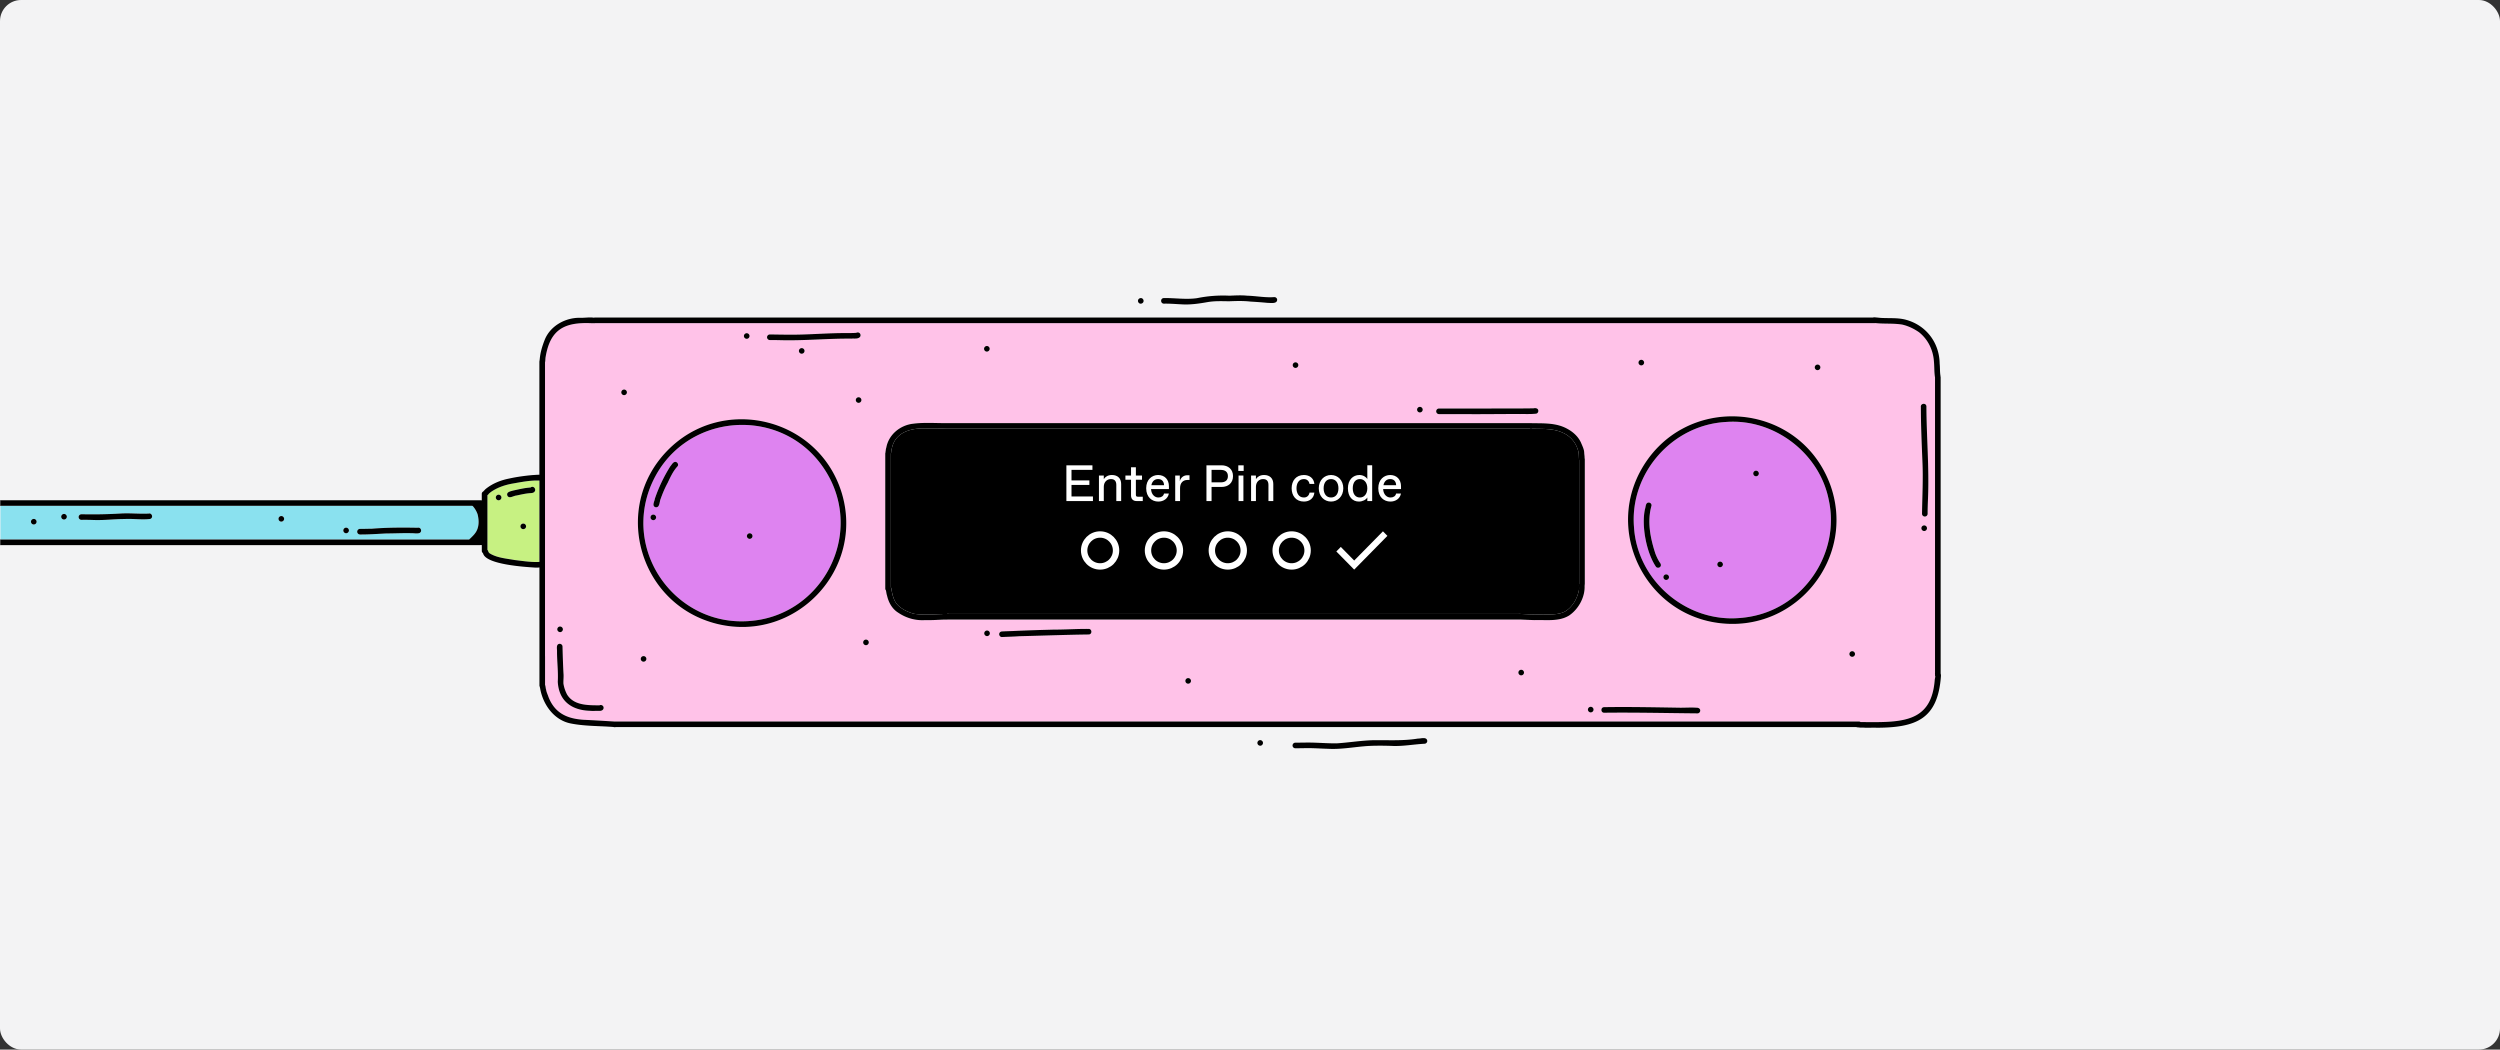 <svg xmlns="http://www.w3.org/2000/svg" width="474" height="199" fill="none"><rect width="100%" height="100%" fill="#333333" stroke="none"/><rect width="474" height="199" fill="#F3F3F4" rx="4"/><g clip-path="url(#a)"><path fill="#000" d="M168.912 105.626v5.749c.05.074.085.166.096.282.163.98.372 1.934.936 2.751.83 1.018 2.085 1.605 3.319 1.962 1.808.28 3.567.124 5.376.064.294-.028.588-.003.886-.018a.092.092 0 0 0 .032-.007.524.524 0 0 1 .33-.01h108.057a.493.493 0 0 1 .163-.007c1.55.088 3.046.152 4.567.116 1.369-.017 2.862.075 4.092-.594 1.408-.841 2.263-2.414 2.592-3.981.078-.392-.014-.792.032-1.184.004-.028.015-.05.022-.074V87.251s-.015-.032-.018-.05c-.071-.657 0-1.343-.248-1.969a5.084 5.084 0 0 0-2.876-3.2c-1.78-.823-3.837-.696-5.744-.749a.547.547 0 0 1-.479-.007H179.273c-.018 0-.035-.004-.057-.007h-.003c-1.099-.053-2.138.028-3.216-.021-2.982-.18-6.28.505-6.922 3.86.004-.024 0-.007.014-.067a3.033 3.033 0 0 0-.113.633.912.912 0 0 1-.064.311V105.626Z"/><path fill="#8AE1EF" d="M3.096 102.302H88.96a.856.856 0 0 1 .23-.23c.266-.268.62-.601.833-.891.834-1.043.834-2.418.532-3.638a4.627 4.627 0 0 0-.922-1.584.705.705 0 0 1-.088-.046H.089v6.386h3.01l-.003.003Zm65.16-2.022c.705.003 1.517-.028 2.205-.032 2.893-.237 5.819-.247 8.716-.184.666-.184.953.824.283 1.022-.49.12-1-.011-1.5.007-1.553-.046-3.11.053-4.663.05-1.702.074-3.35.212-5.038.198-.291-.015-.532-.23-.532-.531 0-.279.24-.544.532-.53h-.004Zm-2.635-.237c.29 0 .531.24.531.53 0 .29-.24.531-.531.531a.535.535 0 0 1-.532-.531c0-.29.24-.53.532-.53ZM53.355 97.84c.291 0 .525.262.518.545a.538.538 0 0 1-.546.516.535.535 0 0 1-.518-.544.538.538 0 0 1 .546-.517Zm-37.92-.336c2.493.053 4.986.011 7.468-.141 1.752-.099 3.525.103 5.266.014.666-.177.957.831.284 1.022-1.596.194-3.23-.085-4.844.01-2 .004-3.894.262-5.872.184-.766-.024-1.536-.046-2.301-.024-.291.01-.532-.248-.532-.53 0-.298.24-.52.531-.531v-.004Zm-3.3-.063c.29 0 .531.24.531.53 0 .29-.241.53-.532.53a.535.535 0 0 1-.532-.53c0-.29.242-.53.532-.53Zm-5.717.944c.291 0 .525.261.518.544a.538.538 0 0 1-.546.516.535.535 0 0 1-.518-.544.538.538 0 0 1 .546-.516Z"/><path fill="#DE83F0" d="M329.715 117.184c.826-.06 1.663-.167 2.464-.329 10.018-1.955 16.691-12.081 14.567-21.992-1.723-8.977-10.432-15.567-19.527-14.856-10.212.569-18.23 9.754-17.425 19.884.592 10.115 9.815 18.095 19.918 17.293h.003Zm3.23-27.942c.291 0 .532.24.532.53 0 .29-.241.53-.532.53a.535.535 0 0 1-.531-.53c0-.29.241-.53.531-.53Zm-18.229 18.293c-.22.173-.578.152-.748-.085-1.812-2.676-2.78-7.792-2.071-10.946.163-.463.092-1.273.773-1.22.277.035.511.308.461.594-.851 2.98-.231 6.103.695 8.973.227.601.493 1.195.837 1.743.244.262.39.679.057.941h-.004Zm11.418-1.054c.291 0 .532.241.532.531 0 .29-.241.53-.532.53a.535.535 0 0 1-.532-.53c0-.29.241-.531.532-.531Zm-10.227 2.419c.291 0 .532.24.532.53 0 .286-.241.53-.532.53a.535.535 0 0 1-.532-.53c0-.286.242-.53.532-.53Z"/><path fill="#C7F182" d="M92.782 104.869c1.372.902 3.216 1.022 4.776 1.308 1.412.163 2.794.393 4.213.379.145-.004.333 0 .5-.036V91.112c-1.663-.074-3.351.265-4.975.548-1.5.251-2.933.736-4.167 1.577-.163.134-.368.269-.492.428a.64.64 0 0 1-.227.219v10.366a.86.86 0 0 1 .088.121c.075.18.131.367.28.498h.004Zm6.415-4.54a.535.535 0 0 1-.518-.544.538.538 0 0 1 .546-.516c.29 0 .525.261.518.544a.537.537 0 0 1-.546.516Zm-1.933-7.318c1.138-.248 2.188-.513 3.34-.584.585-.456 1.216.435.656.88-.216.181-.535.174-.801.195-.82.057-1.745.28-2.514.442-.575.018-1.461.746-1.766-.056-.156-.64.645-.74 1.088-.88l-.003.003Zm-2.727.781c.291 0 .532.24.532.53 0 .29-.241.53-.532.53a.535.535 0 0 1-.532-.53c0-.29.241-.53.532-.53Z"/><path fill="#DE83F0" d="M142.038 117.753h-.05c13.241-.873 21.375-15.154 15.411-26.927-7.532-14.684-28.775-13.301-34.353 2.188-4.446 12.601 5.67 25.736 18.992 24.735v.004Zm.106-16.646c.291 0 .532.241.532.531 0 .289-.241.53-.532.53a.536.536 0 0 1-.532-.53c0-.29.242-.531.532-.531Zm-18.275-2.482a.535.535 0 0 1-.532-.53c0-.29.241-.53.532-.53.291 0 .532.24.532.53 0 .29-.241.53-.532.53Zm1.365-3.96c-.209.52-.145 1.651-.961 1.506-.745-.261-.167-1.106-.106-1.633a29.326 29.326 0 0 1 2.929-6.13c.269-.287.453-.74.861-.832.447-.08.795.503.493.849-.854.912-1.351 2.075-1.893 3.186-.543 1-.954 1.997-1.323 3.05v.004Z"/><path fill="#FFC2E8" d="M103.98 132.122c1.202 3.1 3.56 4.147 6.716 4.348 1.954.092 3.897.212 5.829.329h235.937c.113 0 .22.039.305.099.954.011 1.918.018 2.869.014 6.205-.035 10.605-.831 11.183-7.937.018-.248.089-.481.114-.729a.526.526 0 0 1-.053-.226v-.201a.642.642 0 0 1 0-.223V71.518c-.011-.036-.022-.071-.025-.113-.146-.983-.089-2.02-.192-2.995-.173-2.125-1.156-4.126-2.847-5.445-.989-.672-2.004-1.156-3.142-1.425-1.691-.283-3.411-.102-5.092-.29a.412.412 0 0 1-.092.011H112.83l-.014.007c-.202.035-.408-.01-.613.01-5.113-.247-7.886 1.118-8.759 6.425-.056.276-.028.69-.11 1.007v61.131c.117.279.11.665.203.919.067.485.305.927.439 1.358l.004.004Zm260.857-31.443a.54.54 0 0 1-.546-.516.537.537 0 0 1 .518-.544c.287 0 .539.226.546.516a.537.537 0 0 1-.518.544Zm.411-23.67c.011 5.812.546 11.674.302 17.483-.036.965-.078 1.934-.071 2.903a.533.533 0 0 1-.518.54.54.54 0 0 1-.546-.515c.046-3.31.234-6.57.078-9.865-.138-3.461-.294-6.919-.298-10.377-.099-.679.936-.852 1.053-.166v-.004Zm-243.227 48.448a.536.536 0 0 1-.532-.53c0-.29.242-.531.532-.531.291 0 .532.241.532.531 0 .289-.241.53-.532.53Zm65.117-4.851a.535.535 0 0 1-.525-.537.54.54 0 0 1 .539-.524c.288 0 .529.251.525.538a.54.54 0 0 1-.539.523Zm19.332-.311c-4.368.053-8.797.223-13.169.329-1.16.088-2.195.102-3.33.155-.287.011-.528-.261-.524-.537.003-.301.251-.513.538-.523.639-.036 1.405-.057 2.015-.078 2.592-.127 5.191-.198 7.776-.272 2.191.003 4.382-.149 6.574-.131.681-.078.819.961.124 1.053l-.004.004Zm18.808 9.334a.535.535 0 0 1-.532-.53c0-.29.241-.531.532-.531.291 0 .532.241.532.531 0 .289-.241.53-.532.53Zm63.142-1.58a.535.535 0 0 1-.532-.531c0-.29.241-.53.532-.53.29 0 .531.24.531.53 0 .29-.241.531-.531.531Zm62.758-4.579c.291 0 .532.24.532.53 0 .29-.241.531-.532.531a.536.536 0 0 1-.532-.531c0-.29.242-.53.532-.53Zm-6.567-54.35c.291 0 .532.241.532.531 0 .29-.241.53-.532.53a.536.536 0 0 1-.532-.53c0-.29.242-.53.532-.53Zm-33.42-.901c.291 0 .532.24.532.53 0 .29-.241.53-.532.53a.535.535 0 0 1-.532-.53c0-.29.241-.53.532-.53Zm-.386 21.507c7.978-15.45 30.356-13.99 36.267 2.337 4.798 13.623-6.347 27.649-20.726 26.114-13.68-1.414-21.757-16.257-15.541-28.45Zm-6.649 44.347c4.819-.074 9.638.028 14.457.106 1.021 0 2.042-.067 3.06 0 .34-.01.702.17.691.552-.003.283-.251.537-.539.523-5.889-.053-11.79-.194-17.683-.124-.688-.014-.684-1.06.014-1.06v.003Zm-2.542-.063c.291 0 .528.251.525.537a.54.54 0 0 1-.539.523.537.537 0 0 1-.525-.537.537.537 0 0 1 .539-.523Zm-28.775-56.552c3.237-.007 6.468.024 9.705 0 2.737-.04 5.482.017 8.219-.04.362-.08.851-.028.905.425.039.272-.164.576-.454.597-.993.096-1.997.05-2.993.064-3.23-.014-6.457.042-9.684.025-1.897 0-3.798-.007-5.695-.007a.535.535 0 0 1-.531-.53c0-.29.241-.53.531-.53l-.003-.004Zm-3.628-.319c.291 0 .532.24.532.53 0 .29-.241.531-.532.531a.535.535 0 0 1-.531-.53c0-.29.241-.53.531-.53Zm-23.58-8.443c.291 0 .532.24.532.53 0 .29-.241.531-.532.531a.535.535 0 0 1-.532-.53c0-.29.241-.53.532-.53Zm-58.521-3.093c.291 0 .532.24.532.53 0 .29-.241.53-.532.53a.535.535 0 0 1-.532-.53c0-.29.241-.53.532-.53ZM167.848 86c0-.075.015-.142.039-.198 0-.103.011-.206.039-.305.018-.23.064-.456.128-.675 0 .007 0 .01-.003.018 0 .014-.007.028-.007.042.432-2.471 2.613-4.264 5.063-4.55 1.858-.254 4.127-.117 6.081-.11-.017 0-.032-.003-.049 0h.032c.024 0 .046.004.067.008h-.05.039c.018 0 .036-.008.053-.008h111.069c.042 0 .081.008.124.018 2.287.021 4.719-.078 6.751 1.096 1.138.615 2.156 1.595 2.627 2.804.245.566.483 1.06.518 1.644.014.403.092.714.075 1.082.024.06.039.127.039.205v23.593a.415.415 0 0 1-.015.12.823.823 0 0 1-.024.272c.102 2.157-1.146 4.423-2.915 5.633-1.94 1.212-4.354.806-6.535.884h.018-.047.029c-.841-.018-1.642-.068-2.475-.096-.153-.014-.326 0-.486-.018H179.702c-.269.043-.574 0-.819.018-1.209.05-2.329.131-3.528.099-1.837.11-3.585-.403-5.092-1.439-1.145-.718-1.819-1.994-2.092-3.274-.099-.297-.124-.636-.191-.94a.528.528 0 0 1-.128-.347V86h-.004Zm-3.659 35.267c.291 0 .532.241.532.531 0 .289-.241.53-.532.53a.535.535 0 0 1-.532-.53c0-.29.241-.531.532-.531Zm-.865-45.418c0 .29-.241.53-.532.53a.535.535 0 0 1-.532-.53c0-.29.241-.53.532-.53.291 0 .532.24.532.53Zm-17.361-12.435c1.057 0 2.114.035 3.174.035 3.815.064 7.616-.328 11.428-.296.596-.008 1.195.007 1.791-.05a.55.55 0 0 1 .599.035.54.54 0 0 1 .096.746c-.401.442-1.103.262-1.638.322-4.507-.046-8.996.42-13.507.29a71.34 71.34 0 0 0-1.943-.021.535.535 0 0 1-.532-.53c0-.29.241-.53.532-.53Zm6.574 3.119c0 .29-.241.53-.532.53a.535.535 0 0 1-.531-.53c0-.29.241-.53.531-.53.291 0 .532.24.532.53Zm-10.96-3.356c.291 0 .532.24.532.53 0 .29-.241.531-.532.531a.535.535 0 0 1-.532-.53c0-.29.241-.53.532-.53Zm-15.088 22.306c10.397-10.734 28.623-6.395 33.062 7.846 4.518 14.584-8.648 28.564-23.534 24.975-14.776-3.599-20.105-21.91-9.528-32.82Zm-8.159-11.625c.291 0 .532.24.532.53 0 .29-.241.531-.532.531a.535.535 0 0 1-.532-.53c0-.29.241-.53.532-.53Zm-12.159 44.931c.291 0 .543.208.553.509.011.279-.219.551-.51.551-.291 0-.543-.208-.553-.509-.011-.279.219-.551.51-.551Zm-.067 3.284c.283-.01.549.22.553.509.028 1.683.103 3.366.181 5.049.071.665-.036 1.326-.007 1.991.117.718.344 1.418.688 2.061 1.269 2.097 3.978 2.044 6.148 2.054a.537.537 0 0 1 .66.128.533.533 0 0 1-.064.746c-.266.226-.624.183-.947.173-.482 0-.968.039-1.454-.011-3.485-.102-5.9-1.856-6.102-5.484.113-1.955-.16-3.906-.138-5.865-.008-.477-.195-1.287.485-1.347l-.003-.004Z"/><path fill="#000" d="M68.259 101.341c1.691.014 3.34-.124 5.038-.198 1.553 0 3.11-.092 4.663-.05.5-.018 1.01.113 1.5-.007.67-.198.38-1.206-.284-1.022-2.897-.06-5.822-.053-8.715.184-.692 0-1.5.035-2.206.032-.29-.014-.532.251-.532.53 0 .301.245.516.532.531h.004ZM65.624 101.104c.29 0 .532-.244.532-.531 0-.29-.245-.53-.532-.53a.54.54 0 0 0-.532.53c0 .29.245.531.532.531ZM15.439 98.565c.766-.021 1.535 0 2.301.025 1.979.078 3.872-.177 5.872-.184 1.61-.095 3.248.184 4.844-.01.67-.192.383-1.2-.284-1.022-1.74.088-3.514-.117-5.265-.014a89.111 89.111 0 0 1-7.468.14c-.29.015-.532.238-.532.531 0 .283.245.541.532.53v.004ZM12.137 98.501c.291 0 .532-.244.532-.53 0-.29-.244-.53-.532-.53a.54.54 0 0 0-.532.53c0 .29.245.53.532.53ZM97.941 93.948c.77-.163 1.695-.386 2.514-.442.266-.022.589-.014.801-.195.561-.445-.07-1.34-.656-.88-1.152.074-2.201.34-3.34.583-.443.142-1.24.24-1.088.88.305.803 1.188.075 1.766.057l.003-.003ZM94.537 94.853c.29 0 .532-.244.532-.53 0-.29-.245-.53-.532-.53a.54.54 0 0 0-.532.53c0 .29.245.53.532.53ZM136.017 118.304c14.886 3.589 28.052-10.394 23.534-24.975-4.439-14.238-22.665-18.58-33.062-7.846-10.577 10.911-5.251 29.222 9.528 32.821Zm-12.971-25.29c5.578-15.49 26.821-16.875 34.353-2.188 5.964 11.777-2.17 26.054-15.411 26.927h.05c-13.326.997-23.438-12.134-18.992-24.735v-.004ZM326.346 118.177c14.379 1.531 25.524-12.491 20.726-26.114-5.907-16.327-28.289-17.788-36.267-2.337-6.216 12.198 1.861 27.04 15.541 28.451Zm.876-38.17c9.095-.71 17.804 5.88 19.527 14.856 2.124 9.911-4.549 20.037-14.566 21.992-.805.162-1.638.272-2.464.329-10.103.802-19.326-7.181-19.918-17.293-.805-10.13 7.209-19.315 17.425-19.884h-.004ZM179.164 80.215h-.032.1a.435.435 0 0 1-.068-.007v.007Z"/><path fill="#000" d="M168.168 112.863c.273 1.28.946 2.556 2.092 3.274 1.507 1.036 3.255 1.545 5.092 1.439 1.198.032 2.319-.049 3.528-.099.244-.018.549.025.819-.018H288.03c.159.015.333 0 .485.018.834.028 1.635.078 2.475.096 2.181-.078 4.592.328 6.535-.884 1.77-1.21 3.014-3.479 2.915-5.633a.817.817 0 0 0 .025-.272.668.668 0 0 0 .014-.12V87.071a.61.61 0 0 0-.039-.205c.018-.364-.064-.679-.074-1.082-.036-.58-.273-1.078-.518-1.644-.468-1.21-1.489-2.189-2.627-2.804-2.036-1.174-4.465-1.075-6.752-1.096a.475.475 0 0 0-.124-.018H179.277a.265.265 0 0 0-.053.008h-.039c-1.951-.008-4.22-.145-6.081.11-2.454.285-4.631 2.075-5.064 4.55 0-.015.007-.029.007-.043 0-.007 0-.01.004-.018-.064.22-.11.446-.128.676a1.268 1.268 0 0 0-.039.304.585.585 0 0 0-.039.198v25.576c0 .149.053.262.128.347.067.304.092.643.191.94l.004-.007Zm.805-27.189c.01-.212.056-.424.113-.633-.014.064-.007.043-.014.068.645-3.352 3.939-4.042 6.921-3.861 1.078.05 2.117-.029 3.217.021h.003c.018 0 .036.007.057.007h110.774c.127.067.287.081.478.007 1.904.053 3.965-.074 5.745.75a5.08 5.08 0 0 1 2.875 3.2c.252.625.181 1.311.249 1.969.003.017.01.032.017.05V110.674l-.021.074c-.046.392.043.792-.032 1.184-.333 1.567-1.184 3.14-2.592 3.981-1.23.672-2.723.58-4.092.594-1.518.036-3.017-.028-4.567-.116a.63.63 0 0 0-.163.007H179.883a.521.521 0 0 0-.329.01c-.011 0-.022.004-.032.007-.295.015-.593-.014-.887.018-1.808.06-3.567.216-5.375-.064-1.234-.357-2.49-.944-3.319-1.962-.564-.813-.773-1.771-.937-2.751a.617.617 0 0 0-.095-.282v-25.39a.912.912 0 0 0 .064-.31ZM0 102.302v1.061h.09v-1.061H0ZM.09 94.856H0v1.061h.09v-1.06Z"/><path fill="#000" d="M9.865 103.363h81.048a.412.412 0 0 0 .132-.021c.102 0 .202 0 .305.01v1.086a.49.49 0 0 0 .191.406.745.745 0 0 0 .067.128c.596 2.061 7.798 2.51 9.808 2.641.107 0 .213.007.327.007.177 0 .358-.007.535-.028v22.38c0 .092.028.177.071.254.011.085.028.17.053.255.514 3.065 2.624 6.078 5.837 6.693 2.659.527 5.368.452 8.077.665a.788.788 0 0 0 .415.017h235.217c.16.05.344.064.514.067.22.053.564.022.816.029.861.074 1.67-.014 2.549.028h-.067c7.545-.018 11.659-1.619 12.244-9.804a1.354 1.354 0 0 0-.057-.47V71.539a.527.527 0 0 0-.032-.17v-.092c-.128-.774-.071-1.538-.156-2.337-.046-3.924-2.507-7.223-6.326-8.294-1.617-.463-3.329-.255-4.989-.386a32.749 32.749 0 0 0-1.074-.099.54.54 0 0 0-.241.043H112.802a.574.574 0 0 0-.188.035c-.833-.138-1.794.05-2.627.014-2.794-.042-5.645 1.52-6.706 4.169-.471 1.202-.84 2.4-.95 3.702a2.845 2.845 0 0 0-.039.314.503.503 0 0 0-.025.145v21.433c-.454-.014-.932.046-1.301.057-1.479.138-2.95.332-4.404.654-1.564.307-3.088.894-4.358 1.888-.117.085-.276.23-.408.396a.478.478 0 0 0-.156.17.503.503 0 0 0-.297.47v1.237a.558.558 0 0 0-.203-.042H.09v1.06h89.46a.693.693 0 0 0 .088.046c.404.46.73.997.922 1.584.301 1.22.301 2.595-.532 3.638-.213.29-.567.623-.833.891a.84.84 0 0 0-.23.23H.088v1.061h9.776v.007Zm93.47 21.054V68.714c.081-.322.056-.735.11-1.008.872-5.307 3.645-6.671 8.758-6.424.206-.021.411.025.613-.01a.03.03 0 0 0 .015-.008H355.49a.382.382 0 0 0 .092-.01c1.681.187 3.401.01 5.092.29 1.139.269 2.153.75 3.142 1.425 1.691 1.322 2.677 3.32 2.847 5.444.103.976.047 2.012.192 2.995a.525.525 0 0 0 .025.113V127.6a.667.667 0 0 0 0 .223v.202c0 .081.021.155.053.226-.021.244-.096.481-.114.728-.574 7.11-4.978 7.902-11.183 7.938-.951.003-1.915-.007-2.869-.014a.513.513 0 0 0-.305-.099H116.529c-1.936-.117-3.879-.241-5.83-.329-3.155-.198-5.513-1.245-6.715-4.349-.135-.431-.376-.873-.44-1.358-.096-.254-.085-.64-.202-.919v-5.431h-.007Zm-10.922-30.53a.641.641 0 0 0 .227-.219c.124-.159.33-.297.493-.428 1.23-.841 2.667-1.322 4.167-1.576 1.624-.283 3.311-.623 4.974-.548v15.408c-.166.032-.354.032-.5.035-1.418.011-2.8-.216-4.212-.378-1.56-.29-3.404-.407-4.776-1.308-.153-.131-.206-.319-.28-.499a.794.794 0 0 0-.09-.12V93.887h-.003Z"/><path fill="#000" d="M364.493 87.552c.153 3.295-.035 6.555-.078 9.864a.532.532 0 0 0 1.064-.025c-.007-.968.035-1.934.071-2.902.244-5.81-.287-11.671-.302-17.484-.113-.69-1.149-.516-1.053.166.004 3.458.16 6.92.298 10.377v.004ZM364.812 99.619a.532.532 0 0 0-.517.544.534.534 0 0 0 .546.516.53.53 0 0 0 .517-.544.535.535 0 0 0-.546-.516ZM304.142 135.134c5.893-.071 11.793.071 17.683.124.287.014.536-.241.539-.524.011-.382-.351-.565-.691-.551-1.018-.071-2.043 0-3.06 0-4.819-.078-9.638-.181-14.457-.106-.699 0-.702 1.046-.014 1.06v-.003ZM301.596 135.07c.291 0 .536-.23.539-.523a.535.535 0 0 0-.525-.537.535.535 0 0 0-.539.523.535.535 0 0 0 .525.537ZM206.346 119.241c-2.188-.017-4.379.135-6.574.131-2.585.074-5.184.145-7.776.272-.61.022-1.376.043-2.014.078-.291.011-.536.223-.539.523 0 .28.237.552.525.538 1.138-.053 2.173-.071 3.329-.156 4.372-.106 8.801-.275 13.17-.329.695-.091.556-1.131-.124-1.053l.003-.004ZM187.152 119.545c-.29 0-.535.23-.539.524a.535.535 0 0 0 .525.537c.291 0 .536-.23.539-.523a.535.535 0 0 0-.525-.538ZM105.756 129.282c.202 3.628 2.617 5.382 6.103 5.484.482.05.968.011 1.454.011.322.01.68.053.946-.173a.533.533 0 0 0 .064-.746.545.545 0 0 0-.659-.128c-2.17-.01-4.876.043-6.149-2.054a6.706 6.706 0 0 1-.688-2.061c-.028-.665.078-1.326.007-1.991a173.254 173.254 0 0 1-.181-5.049c-.003-.29-.269-.519-.553-.509-.681.06-.493.87-.486 1.347-.021 1.956.256 3.907.139 5.866l.003.003ZM106.214 119.849c.29 0 .521-.272.51-.551a.542.542 0 0 0-.553-.509c-.287 0-.521.272-.51.551a.542.542 0 0 0 .553.509ZM145.963 64.475c.649 0 1.295.003 1.943.021 4.507.13 9-.336 13.507-.29.535-.06 1.241.12 1.638-.322a.54.54 0 0 0-.096-.746.55.55 0 0 0-.599-.035c-.596.053-1.195.039-1.791.05-3.812-.029-7.616.364-11.428.297-1.057 0-2.113-.032-3.174-.036-.29 0-.532.24-.532.53 0 .29.242.53.532.53ZM141.577 64.238c.291 0 .532-.24.532-.53 0-.29-.241-.53-.532-.53a.535.535 0 0 0-.532.53c0 .29.241.53.532.53ZM272.839 78.518c1.897 0 3.798.007 5.695.007 3.23.018 6.457-.039 9.683-.024.997-.011 2 .035 2.993-.064.291-.018.493-.325.454-.598-.053-.452-.539-.502-.904-.424-2.738.057-5.479 0-8.22.039-3.233.025-6.467-.007-9.705 0-.29 0-.532.24-.532.53 0 .29.242.53.532.53l.004.004ZM269.211 78.2c.291 0 .532-.24.532-.53 0-.29-.241-.53-.532-.53-.29 0-.532.24-.532.53 0 .29.242.53.532.53ZM313.822 104.851c-.925-2.87-1.546-5.996-.695-8.973.05-.283-.184-.559-.461-.594-.68-.053-.61.757-.773 1.22-.709 3.154.259 8.27 2.071 10.946.17.233.529.258.748.085.334-.258.188-.679-.056-.941a9.6 9.6 0 0 1-.837-1.743h.003ZM315.911 109.96a.537.537 0 0 0 .532-.53c0-.29-.245-.53-.532-.53a.54.54 0 0 0-.532.53c0 .29.245.53.532.53ZM127.957 87.576c-.408.092-.596.549-.862.831a29.21 29.21 0 0 0-2.929 6.131c-.056.527-.634 1.372.107 1.633.819.145.752-.986.961-1.506.372-1.053.78-2.05 1.322-3.05.543-1.111 1.039-2.274 1.894-3.186.301-.347-.046-.93-.493-.849v-.004ZM123.869 97.564a.535.535 0 0 0-.532.53c0 .29.241.531.532.531.291 0 .532-.24.532-.53 0-.29-.241-.53-.532-.53ZM344.611 70.181c.291 0 .532-.24.532-.53 0-.29-.241-.53-.532-.53a.535.535 0 0 0-.532.53c0 .29.241.53.532.53ZM332.945 90.302c.291 0 .532-.24.532-.53 0-.29-.241-.53-.532-.53-.29 0-.531.24-.531.53 0 .29.241.53.531.53ZM326.134 107.542c.29 0 .532-.24.532-.53a.536.536 0 0 0-.532-.531.535.535 0 0 0-.532.531c0 .29.241.53.532.53ZM351.178 124.531a.535.535 0 0 0 .532-.531c0-.29-.241-.53-.532-.53-.29 0-.532.24-.532.53 0 .29.242.531.532.531ZM311.191 69.28c.291 0 .532-.24.532-.53 0-.29-.241-.531-.532-.531-.29 0-.532.24-.532.53 0 .29.242.53.532.53ZM288.42 126.988a.535.535 0 0 0-.532.53c0 .29.241.531.532.531.29 0 .531-.241.531-.531 0-.29-.241-.53-.531-.53ZM245.631 69.757c.291 0 .532-.24.532-.53 0-.29-.241-.53-.532-.53a.535.535 0 0 0-.532.53c0 .29.241.53.532.53ZM225.278 128.568a.535.535 0 0 0-.532.531c0 .29.241.53.532.53.29 0 .532-.24.532-.53a.536.536 0 0 0-.532-.531ZM187.11 66.663c.291 0 .532-.24.532-.53 0-.29-.241-.53-.532-.53a.535.535 0 0 0-.532.53c0 .29.241.53.532.53ZM162.26 75.849c0 .29.241.53.532.53.291 0 .532-.24.532-.53 0-.29-.241-.53-.532-.53a.535.535 0 0 0-.532.53ZM164.189 122.328a.535.535 0 0 0 .532-.53.535.535 0 0 0-.532-.531.535.535 0 0 0-.532.531c0 .289.241.53.532.53ZM122.021 124.396a.535.535 0 0 0-.531.531c0 .289.241.53.531.53a.535.535 0 0 0 .532-.53.535.535 0 0 0-.532-.531ZM118.33 74.919c.291 0 .532-.24.532-.53 0-.29-.241-.53-.532-.53a.535.535 0 0 0-.532.53c0 .29.241.53.532.53ZM142.144 102.168a.535.535 0 0 0 .532-.53.535.535 0 0 0-.532-.531.535.535 0 0 0-.532.531c0 .289.241.53.532.53ZM99.225 99.269c-.291 0-.54.219-.546.516a.535.535 0 0 0 .517.544c.291 0 .54-.219.546-.516a.535.535 0 0 0-.517-.544ZM53.323 98.901c.291 0 .54-.22.546-.516a.535.535 0 0 0-.517-.545c-.291 0-.54.22-.546.516a.535.535 0 0 0 .517.545ZM6.39 99.445c.29 0 .539-.219.546-.516a.535.535 0 0 0-.518-.544c-.29 0-.539.219-.546.516a.535.535 0 0 0 .518.544ZM268.836 140.034c-2.795.46-5.56.276-8.415.308-2.351.053-4.655.449-7.003.601-1.461.007-2.819-.089-4.319-.138-1.124-.035-2.319 0-3.517.011-.291 0-.522.265-.514.548.01.297.258.512.549.512 1.106-.007 2.216-.049 3.323-.017.907.028 1.879.088 2.854.113 2.28.131 4.528-.273 6.808-.471 1.663-.152 3.493-.13 5.191-.081 2.078.12 4.224-.297 6.305-.406a.538.538 0 0 0 .514-.548c-.12-.835-1.198-.411-1.776-.432ZM238.915 140.328c-.291 0-.521.268-.514.548a.54.54 0 0 0 .55.512c.287 0 .521-.268.514-.548a.54.54 0 0 0-.55-.512ZM241.515 56.336c-1.603.127-3.405-.233-5.046-.272-1.117-.114-2.238-.046-3.355 0a24.792 24.792 0 0 0-6.152.466c-2.099.304-4.212-.053-6.329-.014-.702.067-.61 1.09.081 1.057 1.071-.024 2.163.075 3.273.128 1.706.116 3.394-.142 5.064-.439 1.312-.205 2.556-.166 3.914-.138 1.383-.053 2.756-.102 4.138.057 1.078.064 2.156.138 3.234.244.592 0 1.883.247 1.809-.672a.537.537 0 0 0-.631-.41v-.007ZM216.321 56.516c-.291 0-.546.202-.56.502-.015.28.212.559.503.559.291 0 .546-.202.56-.502.015-.28-.212-.559-.503-.559ZM151.474 66.533c0 .29.241.53.532.53.29 0 .531-.24.531-.53 0-.29-.241-.53-.531-.53a.535.535 0 0 0-.532.53Z"/><path fill="#fff" d="M207.223 95h-5.036v-6.779h4.939v.872h-3.97v1.985h3.389v.871h-3.389v2.18h4.067V95Zm2.057 0h-.92v-4.842h.92v.678c.29-.436.774-.775 1.549-.775 1.114 0 1.743.678 1.743 1.695V95h-.92v-3.05c0-.678-.29-1.114-.978-1.114h-.077c-.688 0-1.317.532-1.317 1.452V95Zm7.39 0h-1.162c-.678 0-1.065-.387-1.065-1.065v-2.983h-1.065v-.794h1.065v-1.569h.92v1.569h1.162v.794h-1.162v2.838c0 .29.097.387.387.387h.92V95Zm2.934.097c-1.201 0-2.286-.833-2.286-2.528 0-1.675 1.114-2.508 2.257-2.508 1.259 0 2.053.872 2.053 2.13v.533h-3.39c.058 1.104.765 1.598 1.356 1.598h.078c.474 0 .929-.242 1.026-.755h.92c-.174.978-1.017 1.53-2.014 1.53Zm-1.308-3.1h2.412c-.039-.842-.543-1.161-1.095-1.161h-.077c-.504 0-1.065.3-1.24 1.162ZM223.74 95h-.92v-4.842h.871v1.065c.194-.726.775-1.114 1.405-1.114h.435V91h-.387c-.872 0-1.404.582-1.404 1.55V95Zm5.972 0h-.969v-6.779h2.857c1.259 0 2.179.746 2.179 2.053 0 1.308-.92 2.053-2.179 2.053h-1.888V95Zm0-5.907v2.363h1.743c.872 0 1.356-.407 1.356-1.182 0-.775-.484-1.181-1.356-1.181h-1.743Zm6.087.193h-1.017v-1.065h1.017v1.065ZM235.75 95h-.92v-4.842h.92V95Zm2.374 0h-.92v-4.842h.92v.678c.291-.436.775-.775 1.55-.775 1.113 0 1.743.678 1.743 1.695V95h-.92v-3.05c0-.678-.291-1.114-.978-1.114h-.078c-.687 0-1.317.532-1.317 1.452V95Zm9.096.097c-1.492 0-2.324-1.094-2.324-2.518 0-1.424.832-2.518 2.324-2.518 1.104 0 1.888.649 1.985 1.695h-.92c-.087-.533-.474-.92-1.026-.92h-.078c-.93 0-1.365.823-1.365 1.743 0 .92.435 1.743 1.365 1.743h.078c.552 0 .939-.387 1.026-.92h.92c-.097 1.046-.881 1.695-1.985 1.695Zm5.144 0c-1.307 0-2.324-1.017-2.324-2.518s1.017-2.518 2.324-2.518c1.308 0 2.325 1.017 2.325 2.518s-1.017 2.518-2.325 2.518Zm-.038-.775h.077c.785 0 1.366-.63 1.366-1.743 0-1.114-.581-1.743-1.366-1.743h-.077c-.785 0-1.366.63-1.366 1.743 0 1.114.581 1.743 1.366 1.743Zm5.32.775c-1.211 0-2.082-.92-2.082-2.518 0-1.598.968-2.518 2.179-2.518.677 0 1.259.339 1.501.775V88.22h.92V95h-.92v-.678c-.242.436-.92.775-1.598.775Zm.155-.775h.077c.688 0 1.366-.58 1.366-1.743 0-1.162-.678-1.743-1.366-1.743h-.077c-.736 0-1.317.58-1.317 1.743 0 1.162.581 1.743 1.317 1.743Zm5.807.775c-1.201 0-2.285-.833-2.285-2.528 0-1.675 1.114-2.508 2.256-2.508 1.259 0 2.053.872 2.053 2.13v.533h-3.389c.058 1.104.765 1.598 1.356 1.598h.077c.475 0 .93-.242 1.027-.755h.92c-.175.978-1.017 1.53-2.015 1.53Zm-1.307-3.1h2.411c-.038-.842-.542-1.161-1.094-1.161h-.077c-.504 0-1.066.3-1.24 1.162Z"/><circle cx="208.579" cy="104.368" r="3.026" stroke="#fff" stroke-width="1.211"/><circle cx="220.684" cy="104.368" r="3.026" stroke="#fff" stroke-width="1.211"/><circle cx="232.79" cy="104.368" r="3.026" stroke="#fff" stroke-width="1.211"/><circle cx="244.895" cy="104.368" r="3.026" stroke="#fff" stroke-width="1.211"/><path fill="#fff" d="m256.755 108-3.387-3.443.847-.861 2.54 2.583 5.451-5.542.847.861-6.298 6.402Z"/></g><defs><clipPath id="a"><path fill="#fff" d="M0 56h368v86H0z"/></clipPath></defs></svg>
